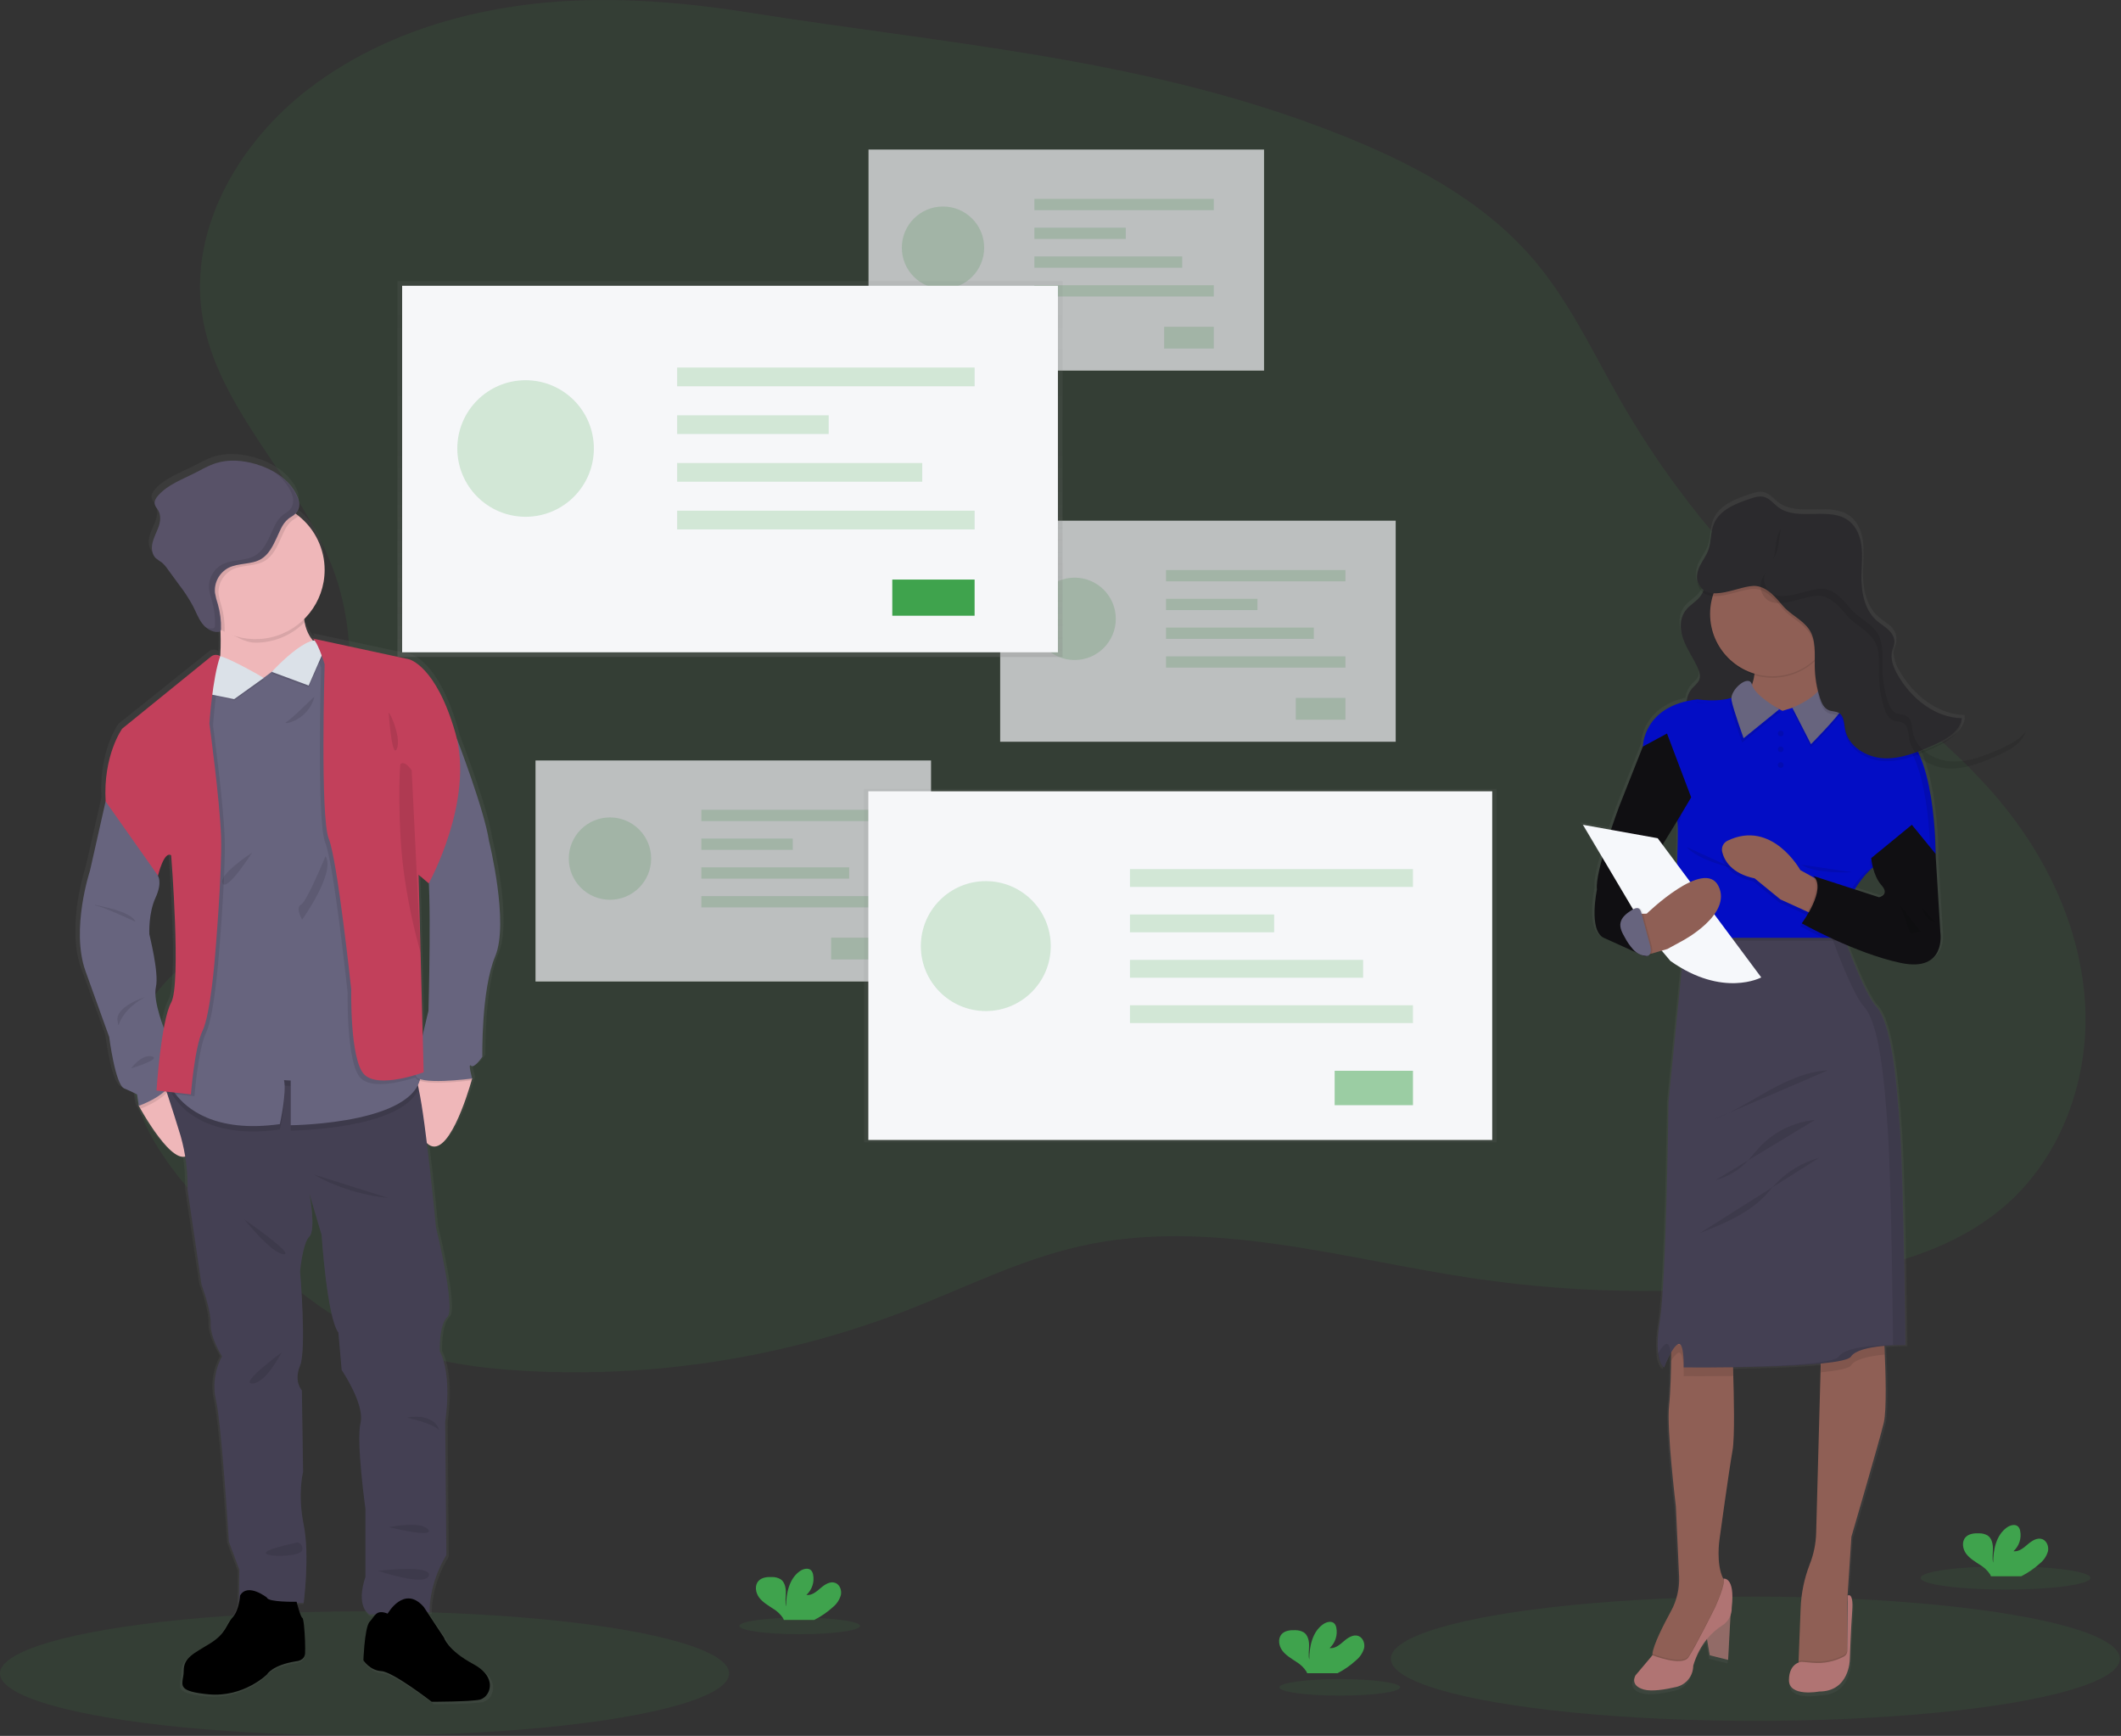 <?xml version="1.0" encoding="UTF-8"?>
<svg viewBox="0 0 1024 838" version="1.1" xmlns="http://www.w3.org/2000/svg" xmlns:xlink="http://www.w3.org/1999/xlink">
    <rect x="0" y="0" width="1024" height="838" fill="#333333" stroke="none"/>
    <!-- Generator: Sketch 46.2 (44496) - http://www.bohemiancoding.com/sketch -->
    <title>Group 2</title>
    <desc>Created with Sketch.</desc>
    <defs>
        <linearGradient x1="49.998%" y1="100%" x2="49.998%" y2="0%" id="linearGradient-1">
            <stop stop-color="#808080" stop-opacity="0.25" offset="0%"></stop>
            <stop stop-color="#808080" stop-opacity="0.12" offset="54%"></stop>
            <stop stop-color="#808080" stop-opacity="0.1" offset="100%"></stop>
        </linearGradient>
        <linearGradient x1="56983%" y1="55149%" x2="56983%" y2="38082%" id="linearGradient-2">
            <stop stop-color="#808080" stop-opacity="0.25" offset="0%"></stop>
            <stop stop-color="#808080" stop-opacity="0.12" offset="54%"></stop>
            <stop stop-color="#808080" stop-opacity="0.1" offset="100%"></stop>
        </linearGradient>
        <linearGradient x1="17150%" y1="31920%" x2="17150%" y2="31902%" id="linearGradient-3">
            <stop stop-color="#808080" stop-opacity="0.25" offset="0%"></stop>
            <stop stop-color="#808080" stop-opacity="0.12" offset="54%"></stop>
            <stop stop-color="#808080" stop-opacity="0.1" offset="100%"></stop>
        </linearGradient>
        <linearGradient x1="22801%" y1="85375%" x2="22801%" y2="25026%" id="linearGradient-4">
            <stop stop-color="#808080" stop-opacity="0.25" offset="0%"></stop>
            <stop stop-color="#808080" stop-opacity="0.12" offset="54%"></stop>
            <stop stop-color="#808080" stop-opacity="0.1" offset="100%"></stop>
        </linearGradient>
        <linearGradient x1="94405%" y1="84994%" x2="94405%" y2="26842%" id="linearGradient-5">
            <stop stop-color="#808080" stop-opacity="0.25" offset="0%"></stop>
            <stop stop-color="#808080" stop-opacity="0.12" offset="54%"></stop>
            <stop stop-color="#808080" stop-opacity="0.1" offset="100%"></stop>
        </linearGradient>
    </defs>
    <g id="Page-1" stroke="none" stroke-width="1" fill="none" fill-rule="evenodd">
        <g id="costs" fill-rule="nonzero">
            <g id="Group-2">
                <ellipse id="Oval" fill="#3FA34D" opacity="0.1" cx="176" cy="807.85" rx="176" ry="29.99"></ellipse>
                <ellipse id="Oval" fill="#3FA34D" opacity="0.1" cx="847.47" cy="800.75" rx="176" ry="29.99"></ellipse>
                <path d="M274.41,0.46 C228.41,2.92 181.93,16.36 146.04,45.25 C114.55,70.61 91.84,110.48 97.38,150.54 C103.92,197.83 146.11,232.23 161.76,277.34 C171.83,306.34 170.26,338.34 163.67,368.34 C159.43,387.67 152.91,407.02 140.38,422.34 C117.81,449.9 77.08,463.2 65.99,497.05 C53.93,533.86 84.32,569.96 112.87,596.14 C135.66,617.03 159.53,637.82 188.25,649.27 C209.25,657.65 232.04,660.66 254.63,661.86 C317.01,665.133 379.376,655.168 437.63,632.62 C465.54,621.79 492.54,608.06 521.75,601.53 C584,587.61 648.05,607.68 711.14,617.08 C765.222,625.114 820.182,625.276 874.31,617.56 C908.37,612.7 943.56,603.93 969.21,581.01 C995.21,557.74 1008.21,521.72 1006.77,486.82 C1005.33,451.92 990.61,418.32 968.93,390.92 C940.93,355.53 902.31,330.35 868.71,300.19 C834.497,269.463 805.393,233.486 782.49,193.61 C769.29,170.61 758.06,146.2 740.96,125.95 C714.29,94.39 675.61,75.62 636.96,61.12 C547.8,27.72 455.32,20.92 362.36,6.16 C333.31,1.53 303.84,-1.08 274.41,0.46 Z" id="Shape" fill="#3FA34D" opacity="0.1"></path>
                <g id="Group" opacity="0.7" transform="translate(258, 72)">
                    <rect id="Rectangle-path" fill="#F6F7F9" x="0.54" y="295.11" width="190.96" height="106.71"></rect>
                    <g opacity="0.2" transform="translate(16, 322)" id="Oval" fill="#3FA34D">
                        <circle cx="20.49" cy="20.48" r="19.88"></circle>
                    </g>
                    <g opacity="0.2" transform="translate(80, 318)" id="Rectangle-path" fill="#3FA34D">
                        <rect x="0.61" y="0.92" width="86.62" height="5.45"></rect>
                    </g>
                    <g opacity="0.2" transform="translate(80, 332)" id="Rectangle-path" fill="#3FA34D">
                        <rect x="0.61" y="0.81" width="44.13" height="5.45"></rect>
                    </g>
                    <g opacity="0.2" transform="translate(80, 346)" id="Rectangle-path" fill="#3FA34D">
                        <rect x="0.61" y="0.7" width="71.37" height="5.45"></rect>
                    </g>
                    <g opacity="0.2" transform="translate(80, 360)" id="Rectangle-path" fill="#3FA34D">
                        <rect x="0.61" y="0.59" width="86.62" height="5.45"></rect>
                    </g>
                    <g opacity="0.2" transform="translate(143, 380)" id="Rectangle-path" fill="#3FA34D">
                        <rect x="0.27" y="0.64" width="23.97" height="10.53"></rect>
                    </g>
                    <rect id="Rectangle-path" fill="#F6F7F9" x="161.31" y="0.2" width="190.96" height="106.71"></rect>
                    <g opacity="0.2" transform="translate(177, 27)" id="Oval" fill="#3FA34D">
                        <circle cx="20.27" cy="20.57" r="19.88"></circle>
                    </g>
                    <g opacity="0.2" transform="translate(241, 24)" id="Rectangle-path" fill="#3FA34D">
                        <rect x="0.39" y="0.01" width="86.62" height="5.45"></rect>
                    </g>
                    <g opacity="0.2" transform="translate(241, 37)" id="Rectangle-path" fill="#3FA34D">
                        <rect x="0.39" y="0.9" width="44.13" height="5.45"></rect>
                    </g>
                    <g opacity="0.2" transform="translate(241, 51)" id="Rectangle-path" fill="#3FA34D">
                        <rect x="0.39" y="0.79" width="71.37" height="5.45"></rect>
                    </g>
                    <g opacity="0.2" transform="translate(241, 65)" id="Rectangle-path" fill="#3FA34D">
                        <rect x="0.39" y="0.69" width="86.62" height="5.45"></rect>
                    </g>
                    <g opacity="0.2" transform="translate(304, 85)" id="Rectangle-path" fill="#3FA34D">
                        <rect x="0.04" y="0.73" width="23.97" height="10.53"></rect>
                    </g>
                    <rect id="Rectangle-path" fill="#F6F7F9" x="224.87" y="179.36" width="190.96" height="106.71"></rect>
                    <g opacity="0.2" transform="translate(240, 206)" id="Oval" fill="#3FA34D">
                        <circle cx="20.82" cy="20.74" r="19.88"></circle>
                    </g>
                    <g opacity="0.2" transform="translate(304, 203)" id="Rectangle-path" fill="#3FA34D">
                        <rect x="0.95" y="0.18" width="86.62" height="5.45"></rect>
                    </g>
                    <g opacity="0.2" transform="translate(304, 217)" id="Rectangle-path" fill="#3FA34D">
                        <rect x="0.95" y="0.07" width="44.13" height="5.45"></rect>
                    </g>
                    <g opacity="0.2" transform="translate(304, 230)" id="Rectangle-path" fill="#3FA34D">
                        <rect x="0.95" y="0.96" width="71.37" height="5.45"></rect>
                    </g>
                    <g opacity="0.2" transform="translate(304, 244)" id="Rectangle-path" fill="#3FA34D">
                        <rect x="0.95" y="0.85" width="86.62" height="5.45"></rect>
                    </g>
                    <g opacity="0.2" transform="translate(367, 264)" id="Rectangle-path" fill="#3FA34D">
                        <rect x="0.6" y="0.9" width="23.97" height="10.53"></rect>
                    </g>
                </g>
                <rect id="Rectangle-path" fill="url(#linearGradient-1)" x="191.88" y="135.71" width="321.11" height="181.44"></rect>
                <rect id="Rectangle-path" fill="#F6F7F9" x="194.15" y="137.96" width="316.6" height="176.93"></rect>
                <g id="Group" opacity="0.2" transform="translate(220, 183)" fill="#3FA34D">
                    <circle id="Oval" cx="33.75" cy="33.51" r="32.96"></circle>
                </g>
                <g id="Group" opacity="0.2" transform="translate(326, 177)" fill="#3FA34D">
                    <rect id="Rectangle-path" x="0.92" y="0.44" width="143.62" height="9.03"></rect>
                </g>
                <g id="Group" opacity="0.2" transform="translate(326, 200)" fill="#3FA34D">
                    <rect id="Rectangle-path" x="0.92" y="0.48" width="73.16" height="9.03"></rect>
                </g>
                <g id="Group" opacity="0.2" transform="translate(326, 223)" fill="#3FA34D">
                    <rect id="Rectangle-path" x="0.92" y="0.51" width="118.33" height="9.03"></rect>
                </g>
                <g id="Group" opacity="0.2" transform="translate(326, 246)" fill="#3FA34D">
                    <rect id="Rectangle-path" x="0.92" y="0.54" width="143.62" height="9.03"></rect>
                </g>
                <rect id="Rectangle-path" fill="#3FA34D" x="430.79" y="279.78" width="39.74" height="17.46"></rect>
                <rect id="Rectangle-path" fill="url(#linearGradient-2)" x="417.12" y="380.82" width="305.42" height="170.67"></rect>
                <rect id="Rectangle-path" fill="#F6F7F9" x="419.23" y="381.99" width="301.2" height="168.32"></rect>
                <g id="Group" opacity="0.2" transform="translate(444, 425)" fill="#3FA34D">
                    <circle id="Oval" cx="31.94" cy="31.72" r="31.36"></circle>
                </g>
                <g id="Group" opacity="0.2" transform="translate(545, 419)" fill="#3FA34D">
                    <rect id="Rectangle-path" x="0.54" y="0.55" width="136.63" height="8.59"></rect>
                </g>
                <g id="Group" opacity="0.2" transform="translate(545, 441)" fill="#3FA34D">
                    <rect id="Rectangle-path" x="0.54" y="0.47" width="69.6" height="8.59"></rect>
                </g>
                <g id="Group" opacity="0.2" transform="translate(545, 463)" fill="#3FA34D">
                    <rect id="Rectangle-path" x="0.54" y="0.38" width="112.57" height="8.59"></rect>
                </g>
                <g id="Group" opacity="0.2" transform="translate(545, 485)" fill="#3FA34D">
                    <rect id="Rectangle-path" x="0.54" y="0.29" width="136.63" height="8.59"></rect>
                </g>
                <g id="Group" opacity="0.5" transform="translate(644, 516)" fill="#3FA34D">
                    <rect id="Rectangle-path" x="0.36" y="0.91" width="37.81" height="16.61"></rect>
                </g>
                <g id="Group" opacity="0.1" transform="translate(82, 287)" fill="url(#linearGradient-3)">
                    <path d="M0.86,0.92 L1.6,1.08 C1.384,0.932 1.118,0.874 0.86,0.92 Z" id="Shape"></path>
                </g>
                <path d="M237.58,404.09 C235.37,389.25 221.89,354.63 221.89,354.63 L221.89,354.63 C221.65,353.63 221.39,352.57 221.09,351.55 C211.52,318.66 198.28,315.75 198.28,315.75 L150.85,305.64 C151.241,305.885 151.581,306.204 151.85,306.58 L151.1,306.7 C148.923,304.132 147.485,301.022 146.94,297.7 C146.85,297.21 146.77,296.7 146.71,296.18 C153.607,289.464 157.264,280.095 156.743,270.482 C156.222,260.87 151.572,251.951 143.99,246.02 C143.5,245.63 142.99,245.26 142.47,244.89 C144.71,242.52 144.78,239.21 143.11,235.89 C139.37,228.12 131.25,223.21 122.89,220.82 C116.51,218.99 109.59,218.4 103.27,220.4 C99.66,221.54 96.38,223.47 93,225.16 C86.7,228.31 79.76,230.8 75,235.97 C73.89,237.18 72.88,238.72 73.2,240.31 C73.45,241.5 74.38,242.41 74.99,243.47 C76.34,245.83 75.99,248.8 75.08,251.37 C74.17,253.94 72.79,256.37 72.14,258.97 C71.49,261.57 71.75,264.71 73.73,266.59 C74.692,267.343 75.693,268.044 76.73,268.69 C77.816,269.61 78.769,270.677 79.56,271.86 L85.18,279.45 C87.803,282.815 90.145,286.39 92.18,290.14 C93.57,292.89 94.66,295.84 96.53,298.3 C97.08,299.032 97.707,299.702 98.4,300.3 C98.22,300.23 98.03,300.17 97.85,300.09 C99.524,301.722 101.795,302.593 104.13,302.5 L104.41,302.5 C104.839,302.493 105.249,302.325 105.56,302.03 L105.56,303.03 C105.66,306.68 105.65,310.56 105.39,314.2 L104.95,313.98 C103.62,313.312 102.022,313.48 100.86,314.41 L57.17,349.41 C57.17,349.41 47.68,362.41 49,384.81 L41.35,418.43 C41.35,418.43 31.78,446.96 39.14,467.33 C46.5,487.7 50.77,499.33 50.77,499.33 C50.77,499.33 53.71,522.47 58.13,524.33 C62.55,526.19 64.46,527.25 64.46,527.25 L65.34,532.78 L65.34,532.78 C65.34,532.78 65.63,533.31 66.15,534.23 C69.37,539.82 81.28,559.56 88.21,557.46 C89.076,562.818 89.454,568.244 89.34,573.67 L96.18,619.67 C96.18,619.67 100.96,632.18 100.67,638.73 C100.38,645.28 106.26,654.6 106.26,654.6 C102.69,661.128 101.644,668.741 103.32,675.99 C106.12,688.22 109.65,744.68 109.65,744.68 L114.8,758.36 L114.65,774.36 C114.224,776.959 113.135,779.404 111.49,781.46 C108.17,785.06 108.39,789.22 100.49,794.13 C92.59,799.04 87.49,800.89 87.49,807.44 C87.481,808.345 87.401,809.248 87.25,810.14 C86.51,814.93 85.08,817.51 99.75,818.91 C116.97,820.54 128.45,809.3 128.45,809.3 C128.45,809.3 130.98,804.71 142.91,802.86 C142.91,802.86 146.98,802.64 147.21,799.03 C147.29,797.79 147.27,795.41 147.16,792.79 C146.97,787.79 146.49,781.97 145.86,781.68 C145.07,781.33 143.67,776.3 143.19,774.48 L146.51,774.48 C146.51,774.48 149.6,751.34 146.51,736.34 C143.42,721.34 146.22,710.73 146.22,710.73 L145.63,671.15 C145.63,671.15 141.46,666.92 144.73,659.22 C148,651.52 144.73,613.38 144.73,613.38 C144.73,613.38 145.92,599.7 149.3,596.5 C152.68,593.3 149.47,576.45 149.3,575.57 L155.3,595.77 C155.3,595.77 157.95,635.94 163.55,643.22 L165.17,661.4 C165.17,661.4 176.65,678.14 174.44,687.17 C172.23,696.2 176.8,728.79 176.8,728.79 L176.8,762.12 C176.8,762.12 171.64,775.51 178.86,780.31 L181.97,780.19 C180.91,781.19 180.15,782.58 178.97,783.81 C177.59,785.23 176.81,790.63 176.37,795.27 C176,799.2 175.88,802.58 175.88,802.58 C175.88,802.58 178.97,807.49 184.71,807.82 C190.45,808.15 209.44,822.67 209.44,822.67 C209.44,822.67 228.22,822.67 233.07,821.67 L233.36,821.6 C234.918,821.103 236.227,820.03 237.02,818.6 C237.998,816.944 238.316,814.98 237.91,813.1 C237.3,810.23 235.03,807.1 229.98,804.41 C217.39,797.76 215.52,791.54 215.52,791.54 L207.27,779.18 L208.45,779.18 C208.45,779.18 207.72,766.08 216.69,751.38 L216.11,686.62 C216.11,686.62 219.78,664.35 213.46,652.27 C213.46,652.27 212.94,639.46 217.17,635.53 C221.4,631.6 211.54,591.87 211.54,591.87 C211.54,591.87 209.54,570.55 207.1,551.09 L207.1,551.09 C217.03,560.51 227.34,526.58 229.1,520.55 L229.36,520.55 C229.36,520.55 229.31,520.39 229.24,520.11 C229.17,519.83 229.36,519.68 229.36,519.68 L229.36,519.68 C229.36,519.63 227.16,511.83 228.77,513.42 C230.38,515.01 234.37,509.06 234.37,509.06 C234.37,509.06 233.78,476.6 240.7,460.24 C247.62,443.88 237.58,404.09 237.58,404.09 Z M207.99,424.74 L208.04,424.65 C209.04,444.47 207.84,486.76 207.84,486.76 C207.84,486.76 206.48,492.18 205.02,498.56 L203.97,458.38 L203.97,458.38 L202.97,420.54 L207.99,424.74 Z M81.26,411.08 C81.26,411.08 86.26,473.66 81.26,482.68 C79.83,485.25 78.64,489.82 77.65,495.05 C76,490.71 72.5,480.52 73.75,475.12 C75.37,468.12 70.51,449.79 70.51,449.36 C70.51,448.93 70.07,439.17 73.6,431.67 C77.13,424.17 74.78,420.97 74.78,420.97 C74.78,420.97 77.73,408.75 81.26,411.08 Z" id="Shape" fill="url(#linearGradient-4)"></path>
                <path d="M93.44,552.02 C89.09,571.18 71.75,542.2 67.8,535.25 L67,533.81 L68.88,525 L78.82,520.95 C80.39,521.771 81.877,522.742 83.26,523.85 C88.73,528.09 96.8,537.18 93.44,552.02 Z" id="Shape" fill="#EFB7B9"></path>
                <path d="M227.94,520.66 L227.83,521.09 C227.83,521.22 227.74,521.37 227.69,521.56 C225.99,527.56 215.88,561.22 206.12,551.87 C195.44,541.61 200.63,518.05 200.63,518.05 L200.73,518.05 L223.2,515.75 L227.65,520.33 L227.65,520.33 L227.94,520.66 Z" id="Shape" fill="#EFB7B9"></path>
                <path d="M214.94,686.37 L215.51,750.65 C206.71,765.25 207.42,778.25 207.42,778.25 L178.42,779.4 C171.34,774.64 176.42,761.35 176.42,761.35 L176.42,728.26 C176.42,728.26 171.89,695.92 174.05,686.92 C176.21,677.92 164.95,661.35 164.95,661.35 L163.37,643.3 C157.87,636.08 155.27,596.2 155.27,596.2 L149.36,576.2 C149.51,577.07 152.58,593.88 149.36,596.97 C146.14,600.06 144.88,613.73 144.88,613.73 C144.88,613.73 148.06,651.58 144.88,659.23 C141.7,666.88 145.74,671.23 145.74,671.23 L146.33,710.52 C146.33,710.52 143.58,721.07 146.61,735.95 C149.64,750.83 146.61,773.8 146.61,773.8 L115.41,773.8 L115.55,757.8 L110.5,744.22 C110.5,744.22 107.03,688.17 104.29,676.04 C102.643,668.845 103.667,661.297 107.17,654.8 C107.17,654.8 101.4,645.55 101.69,639.05 C101.98,632.55 97.28,620.13 97.28,620.13 L90.56,574.48 C90.749,565.697 89.63,556.934 87.24,548.48 C83.33,535.48 77.56,518.43 77.56,518.43 L84.08,519.01 L117,521.94 C117,521.94 197,516.56 200.61,521.03 C201.37,522.489 201.884,524.064 202.13,525.69 C205.72,541.84 210.47,592.4 210.47,592.4 C210.47,592.4 220.15,631.84 215.99,635.74 C211.83,639.64 212.35,652.35 212.35,652.35 C218.55,664.27 214.94,686.37 214.94,686.37 Z" id="Shape" fill="#444053"></path>
                <path d="M147.29,798.14 C147.06,801.72 143.06,801.94 143.06,801.94 C131.36,803.78 128.88,808.34 128.88,808.34 C128.88,808.34 117.61,819.49 100.73,817.92 C86.34,816.54 87.73,813.92 88.47,809.22 C88.617,808.334 88.694,807.438 88.7,806.54 C88.7,800.04 93.7,798.19 101.49,793.32 C109.28,788.45 109.07,784.32 112.32,780.75 C115.57,777.18 115.9,770.25 115.9,770.25 C119.58,763.85 128.9,771.25 128.9,771.25 C129.33,773.52 143.2,773.25 143.2,773.25 C143.2,773.25 145.04,780.62 145.98,781.05 C146.6,781.34 147.07,787.12 147.26,792.05 C147.35,794.55 147.36,796.92 147.29,798.14 Z" id="Shape" fill="#000000"></path>
                <path d="M147.29,798.14 C147.06,801.72 143.06,801.94 143.06,801.94 C131.36,803.78 128.88,808.34 128.88,808.34 C128.88,808.34 117.61,819.49 100.73,817.92 C86.34,816.54 87.73,813.92 88.47,809.22 C94.9,810.82 107.2,813.04 114.38,809.14 C124.38,803.72 131.51,799.93 131.51,799.93 L147.24,791.92 C147.35,794.55 147.36,796.92 147.29,798.14 Z" id="Shape" fill="#000000" opacity="0.1"></path>
                <path d="M235.47,817.43 C234.702,818.857 233.412,819.932 231.87,820.43 C231.779,820.463 231.685,820.486 231.59,820.5 C226.82,821.5 208.4,821.5 208.4,821.5 C208.4,821.5 189.73,807.04 184.13,806.71 C178.53,806.38 175.46,801.51 175.46,801.51 C175.46,801.51 175.57,798.15 175.93,794.25 C176.37,789.64 177.14,784.25 178.49,782.87 C180.99,780.27 181.49,776.7 187.16,778.97 C187.16,778.97 195.16,764.86 204.6,775.76 L214.36,790.57 C214.36,790.57 216.2,796.74 228.56,803.35 C233.51,806 235.74,809.12 236.33,811.97 C236.736,813.834 236.429,815.781 235.47,817.43 Z" id="Shape" fill="#000000"></path>
                <path d="M235.47,817.43 C234.37,818.36 233.14,819.36 231.87,820.43 C231.779,820.463 231.685,820.486 231.59,820.5 C226.82,821.5 208.4,821.5 208.4,821.5 C208.4,821.5 189.73,807.04 184.13,806.71 C178.53,806.38 175.46,801.51 175.46,801.51 C175.46,801.51 175.57,798.15 175.93,794.25 C181.66,795.97 190.36,799 192.69,802.25 C196.26,807.25 207.11,814.16 207.11,814.16 C207.11,814.16 227.34,812.22 236.33,811.95 C236.741,813.82 236.434,815.776 235.47,817.43 Z" id="Shape" fill="#000000" opacity="0.1"></path>
                <path d="M156.73,313.28 L130.07,341.45 C130.07,341.45 97.78,339.07 103.42,329.53 C106.29,324.68 106.74,314.53 106.49,305.67 C106.25,297.14 105.37,289.88 105.37,289.88 C105.37,289.88 150.66,267.34 147.19,288.36 C146.454,292.322 146.41,296.383 147.06,300.36 C149.03,310.98 156.73,313.28 156.73,313.28 Z" id="Shape" fill="#EFB7B9"></path>
                <path d="M147.18,288.36 C146.444,292.322 146.4,296.383 147.05,300.36 C140.794,306.698 132.256,310.261 123.35,310.25 C117.19,310.25 110.6,305.25 105.65,302.3 C105.41,293.77 105.36,289.88 105.36,289.88 C105.36,289.88 150.65,267.34 147.18,288.36 Z" id="Shape" fill="#000000" opacity="0.1"></path>
                <path d="M156.73,275.14 C156.735,290.716 145.968,304.224 130.783,307.693 C115.599,311.162 100.034,303.668 93.276,289.635 C86.518,275.602 90.363,258.76 102.542,249.051 C114.72,239.341 131.995,239.345 144.17,249.06 C152.104,255.391 156.727,264.989 156.73,275.14 Z" id="Shape" fill="#EFB7B9"></path>
                <path d="M202.12,525.61 C193.81,545.39 140.35,545.8 140.35,545.8 L140.35,524.24 L137.11,524.03 C138.51,530.2 135.11,545.26 135.11,545.26 C92.86,551.26 82.57,527.17 82.57,527.17 L84.03,518.93 L116.95,521.86 C116.95,521.86 196.95,516.48 200.56,520.95 C201.334,522.407 201.861,523.981 202.12,525.61 L202.12,525.61 Z" id="Shape" fill="#000000" opacity="0.1"></path>
                <path d="M140.35,543.2 L140.35,521.63 L137.11,521.43 C138.51,527.6 135.11,542.66 135.11,542.66 C103.32,547.14 89.61,534.66 84.78,528.16 C83.916,527.043 83.175,525.836 82.57,524.56 L95.46,451.97 L98.46,345.14 L103.11,326.4 L104.19,317.4 L107.58,318.76 L127.26,327.26 L149.73,310.39 L151.17,309.3 L153.02,310.79 L157.61,314.47 L172.35,409.61 C172.35,409.61 197.91,482.87 202.65,512.44 C202.84,513.62 203,514.72 203.12,515.75 C206.23,542.7 140.35,543.2 140.35,543.2 Z" id="Shape" fill="#67647E"></path>
                <circle id="Oval" fill="#67647E" cx="129.73" cy="329.32" r="1.9"></circle>
                <circle id="Oval" fill="#67647E" cx="130.61" cy="346.65" r="1.9"></circle>
                <circle id="Oval" fill="#67647E" cx="132.5" cy="374.72" r="1.9"></circle>
                <circle id="Oval" fill="#67647E" cx="135.65" cy="404.94" r="1.9"></circle>
                <circle id="Oval" fill="#67647E" cx="137.54" cy="433.33" r="1.9"></circle>
                <circle id="Oval" fill="#67647E" cx="139.44" cy="463.56" r="1.9"></circle>
                <circle id="Oval" fill="#67647E" cx="138.68" cy="493.47" r="1.9"></circle>
                <path d="M105.53,462.53 C105.53,462.53 103.41,490.33 99.53,498.41 C95.65,506.49 93.89,529.18 93.89,529.18 L84.89,528.18 C84.026,527.063 83.285,525.856 82.68,524.58 L95.57,451.99 L98.57,345.16 L103.22,326.42 L104.3,317.42 C104.335,317.393 104.376,317.376 104.42,317.37 C105.443,316.887 106.632,316.905 107.64,317.42 L108.08,317.64 C107.95,318.01 107.82,318.39 107.7,318.78 C104.18,329.83 102.86,350.21 102.86,350.21 C102.86,350.21 107.92,387.48 108.49,404.82 C109.06,422.16 105.53,462.53 105.53,462.53 Z" id="Shape" fill="#000000" opacity="0.1"></path>
                <path d="M83.26,523.85 C83.161,524.08 83.047,524.304 82.92,524.52 C79.41,530.45 70.51,534.22 67.8,535.25 L67,533.81 L68.88,525 L78.82,520.95 C80.39,521.771 81.877,522.742 83.26,523.85 L83.26,523.85 Z" id="Shape" fill="#000000" opacity="0.1"></path>
                <path d="M59.2,381.98 L50.97,386.92 L43.45,420.29 C43.45,420.29 34.06,448.61 41.29,468.83 C48.52,489.05 52.73,500.58 52.73,500.58 C52.73,500.58 55.62,523.58 59.95,525.43 C64.28,527.28 66.17,528.32 66.17,528.32 L67.03,533.81 C67.03,533.81 78.79,529.81 82.95,522.81 C87.11,515.81 79.89,498.3 79.89,498.3 C79.89,498.3 73.68,483.42 75.27,476.49 C76.86,469.56 72.09,451.35 72.09,450.92 C72.09,450.49 71.66,440.8 75.09,433.36 C78.52,425.92 76.25,422.75 76.25,422.75 L74.08,401.51 L59.2,381.98 Z" id="Shape" fill="#67647E"></path>
                <path d="M202.8,519.36 C202.8,519.36 180.99,527.6 174.05,520.36 C167.11,513.12 167.84,479.36 167.84,479.36 C167.84,479.36 161.2,416.95 157,406.7 C152.8,396.45 155,322.47 155,322.47 C155,322.47 152.16,312.92 149.73,310.39 C149.577,310.224 149.402,310.079 149.21,309.96 L150.06,310.14 L153.06,310.79 L157.65,314.47 L172.39,409.61 C172.39,409.61 197.95,482.87 202.69,512.44 L202.8,519.36 Z" id="Shape" fill="#000000" opacity="0.1"></path>
                <path d="M227.94,521.53 L227.69,521.53 C224.95,521.88 200.69,524.81 200.6,519.77 C200.6,519.185 200.634,518.601 200.7,518.02 L223.17,515.72 L227.62,520.3 L227.62,520.3 C227.7,520.6 227.77,520.86 227.83,521.06 L227.94,521.53 Z" id="Shape" fill="#000000" opacity="0.1"></path>
                <path d="M204.73,348.55 L220.68,356.86 C220.68,356.86 233.91,391.22 236.08,405.96 C236.08,405.96 245.9,445.43 239.08,461.66 C232.26,477.89 232.87,510.12 232.87,510.12 C232.87,510.12 228.97,516.04 227.38,514.45 C225.79,512.86 227.96,520.66 227.96,520.66 C227.96,520.66 200.73,524.28 200.6,518.92 C200.47,513.56 206.85,488 206.85,488 C206.85,488 208.58,427.18 206.12,417.65 C203.66,408.12 204.73,348.55 204.73,348.55 Z" id="Shape" fill="#67647E"></path>
                <path d="M157.15,413.33 C157.15,413.33 148.15,435.28 145.3,436.73 C142.45,438.18 145.88,443.95 145.88,443.95 C145.88,443.95 162.21,421.13 157.15,413.33 Z" id="Shape" fill="#000000" opacity="0.1"></path>
                <path d="M151.81,336.32 C151.91,335.9 141.11,346.91 138.23,348.55 C135.35,350.19 148.73,348.46 151.81,336.32 Z" id="Shape" fill="#000000" opacity="0.1"></path>
                <path d="M121.73,411.59 C121.73,411.59 105.26,422.25 107.42,426.45 C109.58,430.65 121.73,411.59 121.73,411.59 Z" id="Shape" fill="#000000" opacity="0.1"></path>
                <path d="M151.66,567.04 C151.66,567.04 165.66,576.04 187.49,578.31 L151.66,567.04 Z" id="Shape" fill="#000000" opacity="0.1"></path>
                <path d="M118,588.71 C118,588.71 131,605.03 136.93,605.47 C142.86,605.91 118,588.71 118,588.71 Z" id="Shape" fill="#000000" opacity="0.1"></path>
                <path d="M136.2,652.71 C135.62,653 128.83,667.44 121.9,667.88 C114.97,668.32 136.2,652.71 136.2,652.71 Z" id="Shape" fill="#000000" opacity="0.1"></path>
                <path d="M196.45,684.34 C196.45,684.34 209.33,681.46 212.19,690.7 C212.19,690.7 211.33,687.81 196.45,684.34 Z" id="Shape" fill="#000000" opacity="0.1"></path>
                <path d="M187.78,737.22 C187.78,737.22 203.38,734.04 206.7,738.38 C210.02,742.72 187.78,737.22 187.78,737.22 Z" id="Shape" fill="#000000" opacity="0.1"></path>
                <path d="M143.62,744.59 C143.62,744.73 127.73,747.77 128.36,749.79 C128.99,751.81 145.3,751.52 145.88,748.34 C146.106,747.542 145.991,746.686 145.563,745.975 C145.134,745.265 144.431,744.763 143.62,744.59 L143.62,744.59 Z" id="Shape" fill="#000000" opacity="0.1"></path>
                <path d="M182.58,758.31 C182.58,758.31 208.68,755.13 207.04,760.62 C205.4,766.11 182.58,758.31 182.58,758.31 Z" id="Shape" fill="#000000" opacity="0.1"></path>
                <path d="M45.91,436.73 C46.06,437.16 63.1,439.47 65.41,444.96 C65.41,444.96 48.66,437.16 46.06,437.16" id="Shape" fill="#000000" opacity="0.1"></path>
                <path d="M69.89,481.37 C69.89,481.37 55.73,485.85 56.73,492.64 C57.73,499.43 55.3,489.47 69.89,481.37 Z" id="Shape" fill="#000000" opacity="0.1"></path>
                <path d="M63.29,515.75 C63.29,515.75 68.45,508.67 73.36,509.97 C78.27,511.27 63.29,515.75 63.29,515.75 Z" id="Shape" fill="#000000" opacity="0.1"></path>
                <path d="M144.16,249.06 C143.661,249.541 143.103,249.958 142.5,250.3 C138.39,252.68 137.29,256.3 135.32,260.57 C133.52,264.44 131.53,268.57 127.88,270.73 C123.18,273.56 116.98,272.52 112.09,275 C107.657,277.323 105.072,282.098 105.55,287.08 C105.868,288.958 106.336,290.807 106.95,292.61 C108.053,296.511 108.556,300.558 108.44,304.61 C108.455,304.733 108.455,304.857 108.44,304.98 C97.011,299.277 89.838,287.553 89.964,274.781 C90.091,262.008 97.495,250.428 109.035,244.953 C120.575,239.478 134.228,241.069 144.2,249.05 L144.16,249.06 Z" id="Shape" fill="#000000" opacity="0.1"></path>
                <path d="M143.29,239.02 C139.62,231.31 131.65,226.44 123.45,224.02 C117.19,222.21 110.4,221.62 104.19,223.61 C100.65,224.74 97.42,226.61 94.11,228.33 C87.92,231.46 81.11,233.93 76.46,239.07 C75.38,240.26 74.38,241.8 74.7,243.38 C74.94,244.56 75.86,245.46 76.45,246.51 C77.78,248.85 77.45,251.8 76.54,254.35 C75.63,256.9 74.3,259.28 73.66,261.9 C73.02,264.52 73.27,267.59 75.21,269.46 C76.147,270.203 77.122,270.897 78.13,271.54 C79.19,272.462 80.121,273.521 80.9,274.69 L86.41,282.22 C89.001,285.562 91.309,289.114 93.31,292.84 C94.69,295.57 95.75,298.49 97.58,300.93 C99.41,303.37 102.28,305.33 105.32,305.06 C105.797,305.076 106.252,304.86 106.54,304.48 C106.66,304.242 106.715,303.976 106.7,303.71 C106.824,299.657 106.322,295.609 105.21,291.71 C104.596,289.907 104.128,288.058 103.81,286.18 C103.335,281.199 105.919,276.425 110.35,274.1 C115.25,271.63 121.45,272.67 126.15,269.84 C129.8,267.63 131.79,263.54 133.59,259.67 C135.59,255.44 136.66,251.78 140.77,249.4 C144.88,247.02 145.32,243.07 143.29,239.02 Z" id="Shape" fill="#585268"></path>
                <path d="M128.34,784.5 C128.34,784.5 133.42,791 132.12,794.68 C130.82,798.36 128.34,784.5 128.34,784.5 Z" id="Shape" fill="#000000" opacity="0.1"></path>
                <path d="M197.41,800.75 C197.41,800.75 198.54,792.03 203.09,791.95 C207.64,791.87 207.86,791.48 211.33,792.81 C214.8,794.14 218.05,796.22 217.02,796.54 C215.99,796.86 211.02,791.54 206.02,794.25 C202.843,795.977 199.942,798.168 197.41,800.75 Z" id="Shape" fill="#000000" opacity="0.1"></path>
                <path d="M113.11,338.15 L127.35,328.15 C127.35,328.15 106.44,315.79 103.95,317.53 C101.46,319.27 99.75,334.87 99.75,334.87 L113.11,338.15 Z" id="Shape" fill="#000000" opacity="0.1"></path>
                <path d="M113.05,337.5 L127.35,327.26 C127.35,327.26 106.44,314.91 103.95,316.64 C101.46,318.37 99.75,334.85 99.75,334.85 L113.05,337.5 Z" id="Shape" fill="#E1E7EF"></path>
                <path d="M113.05,337.5 L127.35,327.26 C127.35,327.26 106.44,314.91 103.95,316.64 C101.46,318.37 99.75,334.85 99.75,334.85 L113.05,337.5 Z" id="Shape" fill="#000000" opacity="0.03"></path>
                <path d="M106.31,316.76 L105.88,316.54 C104.581,315.877 103.013,316.042 101.88,316.96 L59,351.75 C59,351.75 49.68,364.64 51,386.89 L76.28,422.72 C76.28,422.72 79.17,410.58 82.64,412.89 C82.64,412.89 87.55,475.01 82.64,483.97 C77.73,492.93 75.56,526.44 75.56,526.44 L92.17,528.32 C92.17,528.32 93.9,505.64 97.8,497.55 C101.7,489.46 103.8,461.66 103.8,461.66 C103.8,461.66 107.31,421.27 106.73,403.92 C106.15,386.57 101.1,349.32 101.1,349.32 C101.1,349.32 102.51,327.48 106.31,316.76 Z" id="Shape" fill="#C2405B"></path>
                <path d="M149.02,331.81 L131.21,325.21 C131.21,325.21 153.9,300.37 156.72,314.15 L149.02,331.81 Z" id="Shape" fill="#000000" opacity="0.1"></path>
                <path d="M149.02,330.92 L131.21,324.33 C131.21,324.33 153.9,299.48 156.72,313.26 L149.02,330.92 Z" id="Shape" fill="#E1E7EF"></path>
                <path d="M149.02,330.92 L131.21,324.33 C131.21,324.33 153.9,299.48 156.72,313.26 L149.02,330.92 Z" id="Shape" fill="#000000" opacity="0.03"></path>
                <path d="M148.45,309.81 C148.704,309.764 148.965,309.818 149.18,309.96 L148.45,309.81 Z" id="Shape" fill="#000000" opacity="0.1"></path>
                <path d="M150.18,308.07 L197.46,318.27 C197.46,318.27 210.46,321.16 219.85,353.8 C229.24,386.44 206.99,426.45 206.99,426.45 L202.08,422.28 L204.54,517.63 C204.54,517.63 182.72,525.86 175.79,518.63 C168.86,511.4 169.57,477.63 169.57,477.63 C169.57,477.63 162.93,415.2 158.73,404.92 C154.53,394.64 156.73,320.69 156.73,320.69 C156.73,320.69 152.82,307.5 150.18,308.07 Z" id="Shape" fill="#C2405B"></path>
                <path d="M193.41,368.83 C192.74,369.45 191.97,398.3 194.86,420.26 C196.633,433.633 199.371,446.861 203.05,459.84 L198.76,371.84 C198.76,371.84 195.43,366.92 193.41,368.83 Z" id="Shape" fill="#000000" opacity="0.1"></path>
                <path d="M187.63,343.98 C188.79,344.7 193.85,356.69 191.53,361.61 C189.21,366.53 187.63,343.98 187.63,343.98 Z" id="Shape" fill="#000000" opacity="0.1"></path>
                <path d="M143.01,239.02 C140.694,234.449 137.08,230.664 132.62,228.14 C135.931,230.501 138.607,233.645 140.41,237.29 C142.41,241.34 141.85,245.4 137.88,247.7 C133.91,250 132.67,253.7 130.71,257.97 C128.91,261.84 126.91,265.97 123.26,268.13 C118.56,270.97 112.37,269.93 107.47,272.39 C103.038,274.718 100.453,279.496 100.93,284.48 C101.243,286.359 101.711,288.209 102.33,290.01 C103.44,293.91 103.939,297.958 103.81,302.01 C103.827,302.275 103.776,302.541 103.66,302.78 C103.372,303.16 102.917,303.376 102.44,303.36 C101.216,303.456 99.988,303.228 98.88,302.7 C100.513,304.316 102.744,305.181 105.04,305.09 C105.517,305.106 105.972,304.89 106.26,304.51 C106.375,304.27 106.43,304.006 106.42,303.74 C106.539,299.687 106.037,295.64 104.93,291.74 C104.311,289.939 103.843,288.089 103.53,286.21 C103.055,281.229 105.639,276.455 110.07,274.13 C114.97,271.66 121.16,272.7 125.86,269.87 C129.51,267.66 131.51,263.57 133.31,259.7 C135.31,255.47 136.37,251.81 140.48,249.43 C144.59,247.05 145.03,243.07 143.01,239.02 Z" id="Shape" fill="#000000" opacity="0.1"></path>
                <ellipse id="Oval" fill="#3FA34D" opacity="0.1" cx="968.23" cy="761.73" rx="41" ry="5.63"></ellipse>
                <ellipse id="Oval" fill="#3FA34D" opacity="0.1" cx="646.82" cy="814.56" rx="29.14" ry="4"></ellipse>
                <ellipse id="Oval" fill="#3FA34D" opacity="0.1" cx="386.08" cy="784.91" rx="29.14" ry="4"></ellipse>
                <path d="M402.13,775.81 C403.966,774.314 405.302,772.295 405.96,770.02 C406.46,767.73 405.48,764.97 403.28,764.13 C400.82,763.19 398.19,764.9 396.2,766.62 C394.21,768.34 391.92,770.31 389.32,769.94 C392.045,767.464 393.275,763.742 392.56,760.13 C392.442,759.396 392.131,758.705 391.66,758.13 C390.29,756.67 387.81,757.3 386.18,758.45 C380.98,762.1 379.53,769.17 379.5,775.52 C378.98,773.23 379.42,770.84 379.4,768.52 C379.38,766.2 378.75,763.52 376.76,762.3 C375.537,761.623 374.158,761.278 372.76,761.3 C370.43,761.21 367.82,761.45 366.23,763.16 C364.23,765.28 364.76,768.84 366.48,771.16 C368.2,773.48 370.83,774.97 373.25,776.58 C375.186,777.734 376.837,779.31 378.08,781.19 C378.23,781.453 378.351,781.731 378.44,782.02 L393.1,782.02 C396.373,780.361 399.41,778.273 402.13,775.81 L402.13,775.81 Z" id="Shape" fill="#3FA34D"></path>
                <path d="M984.86,754.71 C986.707,753.217 988.057,751.198 988.73,748.92 C989.23,746.63 988.25,743.92 986.05,743.03 C983.59,742.09 980.96,743.8 978.97,745.52 C976.98,747.24 974.69,749.21 972.08,748.84 C974.814,746.37 976.045,742.643 975.32,739.03 C975.212,738.293 974.9,737.6 974.42,737.03 C973.06,735.57 970.58,736.2 968.95,737.35 C963.75,741 962.3,748.07 962.27,754.42 C961.74,752.13 962.19,749.74 962.17,747.42 C962.15,745.1 961.51,742.42 959.53,741.2 C958.307,740.523 956.928,740.178 955.53,740.2 C953.19,740.11 950.59,740.35 948.99,742.06 C946.99,744.18 947.52,747.74 949.25,750.06 C950.98,752.38 953.6,753.87 956.02,755.48 C957.956,756.634 959.607,758.21 960.85,760.09 C960.996,760.355 961.116,760.633 961.21,760.92 L975.86,760.92 C979.123,759.261 982.15,757.172 984.86,754.71 L984.86,754.71 Z" id="Shape" fill="#3FA34D"></path>
                <path d="M654.73,801.46 C656.565,799.962 657.904,797.943 658.57,795.67 C659.06,793.37 658.08,790.67 655.89,789.78 C653.43,788.84 650.8,790.54 648.81,792.27 C646.82,794 644.53,795.95 641.92,795.59 C644.65,793.118 645.881,789.392 645.16,785.78 C645.047,785.044 644.736,784.353 644.26,783.78 C642.89,782.32 640.42,782.95 638.78,784.1 C633.58,787.76 632.13,794.82 632.1,801.18 C631.58,798.89 632.02,796.5 632.01,794.18 C632,791.86 631.35,789.18 629.37,787.96 C628.146,787.286 626.767,786.941 625.37,786.96 C623.03,786.88 620.43,787.11 618.83,788.82 C616.83,790.95 617.36,794.51 619.09,796.82 C620.82,799.13 623.44,800.62 625.85,802.24 C627.812,803.408 629.481,805.009 630.73,806.92 C630.874,807.182 630.994,807.457 631.09,807.74 L645.73,807.74 C649,806.062 652.027,803.95 654.73,801.46 L654.73,801.46 Z" id="Shape" fill="#3FA34D"></path>
                <path d="M948.59,345.16 C935.47,344.9 923.89,335.6 917.33,324.32 C915.612,321.626 914.531,318.575 914.17,315.4 C914.216,314.676 914.337,313.959 914.53,313.26 C914.951,312.202 915.286,311.112 915.53,310 C915.585,309.555 915.585,309.105 915.53,308.66 C915.53,308.66 915.53,308.66 915.53,308.6 C915.85,306.18 914.43,303.85 912.65,302.18 C910.87,300.51 908.7,299.3 906.87,297.69 C901.23,292.74 899.52,284.8 899.41,277.24 C899.41,277.11 899.41,276.98 899.41,276.84 C899.47,273.61 899.73,270.36 899.7,267.12 C899.745,265.28 899.665,263.439 899.46,261.61 C898.92,257.03 897.18,252.37 893.58,249.45 C884.19,241.84 868.4,249.76 858.69,242.56 C856.32,240.81 854.41,238.2 851.55,237.56 C849.38,237.04 847.13,237.74 845.02,238.44 C837.86,240.8 829.88,243.91 827.08,250.87 C825.48,254.87 825.93,259.36 824.46,263.38 C823.46,266.07 821.69,268.38 820.37,270.94 C819.281,272.859 818.752,275.045 818.84,277.25 C818.729,278.391 818.89,279.543 819.31,280.61 C819.805,281.885 820.601,283.02 821.63,283.92 C821.254,284.713 820.784,285.459 820.23,286.14 C818.4,288.38 815.59,289.98 813.69,292.14 C810.17,296.22 810.3,301.77 812.04,306.57 C813.78,311.37 816.9,315.74 819.04,320.41 C819.97,322.41 820.72,324.71 819.75,326.73 C819.08,328.13 817.68,329.19 816.59,330.4 C814.993,332.191 813.994,334.435 813.73,336.82 C792.3,341.71 792.29,358.92 792.29,358.92 L792.29,358.92 L780.73,388.06 C780.73,388.06 778.88,392.96 776.73,399.43 L763.03,396.98 L772.49,412.92 C770.68,419.41 769.41,425.43 769.83,428.45 C769.83,428.45 765.58,448.45 773.14,451.94 L789.84,459.45 C790.561,459.887 791.338,460.224 792.15,460.45 L792.83,460.75 C793.322,460.992 793.898,460.992 794.39,460.75 L794.48,460.75 L794.66,460.75 C795,460.785 795.343,460.737 795.66,460.61 C796.035,460.414 796.329,460.091 796.49,459.7 C796.494,459.67 796.494,459.64 796.49,459.61 L801.49,458.16 L805.73,463.16 C807.64,464.5 809.51,465.67 811.34,466.72 L804.82,531.92 C804.82,531.92 803.76,618.58 800.57,638.31 C799.38,645.62 799.37,650.6 799.82,653.99 L799.7,654.21 C800.49,659.78 802.54,660.88 802.54,660.88 L802.54,660.8 L802.66,660.88 C803.626,658.351 804.772,655.895 806.09,653.53 C806.09,653.99 806.09,654.46 806.09,654.95 C806.03,662.31 805.8,672.6 805.09,679.29 C803.79,690.67 808.4,728.37 808.4,728.37 L809.99,762.67 C810.248,768.489 808.899,774.267 806.09,779.37 C802.32,786.22 797.41,795.85 797.09,800.12 C797.075,800.353 797.075,800.587 797.09,800.82 L797.09,800.82 L788.73,810.55 C788.73,810.55 785.53,815.48 792.73,817.47 C796.6,818.55 803.29,817.47 808.65,816.2 C813.476,815.092 816.901,810.802 816.91,805.85 C818.291,801.125 820.611,796.728 823.73,792.92 L825.08,800.81 L834.08,803.04 L835.23,781.41 C835.697,780.193 835.908,778.892 835.85,777.59 L835.85,777.59 C837.62,762.21 831.68,763.59 831.68,763.59 C831.831,763.735 831.932,763.924 831.97,764.13 C831.87,763.96 831.77,763.78 831.68,763.6 L831.68,763.6 C828.03,756.4 829.82,744.6 829.82,744.6 C829.82,744.6 834.55,710.32 836.21,701.27 C837.38,694.88 836.9,673.94 836.51,662.21 C836.51,661.72 836.51,661.21 836.46,660.8 C850.39,660.62 867.46,660.14 879.46,658.98 L879.46,660.4 L877.24,741.4 C877.091,746.561 876.045,751.657 874.15,756.46 C874.15,756.55 874.07,756.64 874.04,756.73 C871.385,763.497 869.871,770.657 869.56,777.92 L868.56,803.66 L868.56,804.37 L868.56,804.37 C866.77,805.06 863.95,807.05 863.87,812.82 C863.75,821.27 878.64,818.45 878.64,818.45 C893.53,818.45 893.64,802.95 893.64,802.95 C893.64,802.95 894.12,788.74 894.82,779.23 C895.52,769.72 892.58,771.82 892.58,771.82 L892.36,798.82 C892.36,798.89 892.36,798.96 892.36,799.03 L892.36,775.32 L892.59,771.88 L892.59,771.78 L892.59,771.78 L892.64,771.05 L894.49,743.15 C894.49,743.15 908.2,696.65 910.33,687.73 C911.84,681.4 911.21,662.3 910.71,651.73 C910.71,651.24 910.71,650.78 910.65,650.33 C914.89,649.95 918.65,649.91 920.16,649.91 L920.85,649.91 C920.85,649.91 920.14,575.23 918.37,547.05 C916.6,518.87 913.76,493.15 906.66,485.4 C902.38,480.72 896.41,466.26 892.35,455.55 C900.817,459.217 909.604,462.096 918.6,464.15 C941.06,468.85 937.99,449.35 937.99,449.35 L935.71,412.48 L935.86,412.48 C935.778,402.82 934.949,393.182 933.38,383.65 C932.2,376.34 930.38,368.78 927.6,362.65 C930.04,361.72 932.44,360.65 934.8,359.65 C940.9,356.96 947.8,353.14 948.66,346.56 L948.36,346.56 C948.473,346.1 948.55,345.632 948.59,345.16 Z M809.37,398.5 L809.37,398.5 C809.43,402.31 809.28,408.91 809.06,416.22 L801.93,406.7 L809.08,395.1 L809.37,398.5 Z M907.93,432.21 L896.05,428.39 C898.159,425.105 900.62,422.061 903.39,419.31 L904.39,418.31 L904.02,418.39 L904.6,417.87 L904.94,417.79 L904.39,418.31 L905.04,418.18 C905.758,421.165 907.142,423.948 909.09,426.32 C913.33,431.04 907.89,432.21 907.89,432.21 L907.93,432.21 Z" id="Shape" fill="url(#linearGradient-5)"></path>
                <polygon id="Shape" fill="#A27772" points="835.72 774.95 834.32 801.29 825.46 799.08 823.59 788.12"></polygon>
                <polygon id="Shape" fill="#000000" opacity="0.1" points="835.72 774.95 834.32 801.29 825.46 799.08 823.59 788.12"></polygon>
                <path d="M868.24,804.79 L881.76,807.59 L891.76,798.73 L891.76,773.78 L891.98,770.37 L891.98,770.27 L891.98,770.27 L892.03,769.55 L893.85,741.85 C893.85,741.85 907.37,695.68 909.47,686.85 C910.96,680.56 910.34,661.59 909.85,651.11 C909.65,646.81 909.47,643.94 909.47,643.94 L879.63,636.71 L879,659.71 L876.82,740.11 C876.671,745.233 875.636,750.291 873.76,755.06 L873.66,755.33 C871.062,762.066 869.598,769.186 869.33,776.4 L868.33,801.95 L868.33,802.66 L868.24,804.79 Z" id="Shape" fill="#8F5F55"></path>
                <polygon id="Shape" fill="#000000" opacity="0.1" points="892.02 769.56 892.02 770.27 892.02 770.27 892.07 769.55"></polygon>
                <path d="M868.24,804.79 L881.76,807.59 L891.76,798.73 L891.76,796.61 C891.698,797.568 891.156,798.429 890.32,798.9 L890.18,798.98 C885.523,801.446 880.245,802.489 875,801.98 L869.72,801.53 C869.244,801.583 868.777,801.697 868.33,801.87 L868.33,802.58 L868.24,804.79 Z" id="Shape" fill="#000000" opacity="0.1"></path>
                <path d="M890.21,799.68 L890.35,799.6 C891.248,799.098 891.803,798.149 891.8,797.12 L892.02,770.26 C892.02,770.26 894.94,768.19 894.24,777.63 C893.54,787.07 893.07,801.18 893.07,801.18 C893.07,801.18 892.96,816.57 878.27,816.57 C878.27,816.57 863.58,819.36 863.69,810.97 C863.8,802.58 869.76,802.23 869.76,802.23 L875.03,802.69 C880.275,803.189 885.552,802.143 890.21,799.68 Z" id="Shape" fill="#B07473"></path>
                <path d="M797.83,799.08 C798.18,805.14 816.01,801.64 816.01,801.64 L828.01,778.33 C828.01,778.33 838.01,770.63 833.01,763.87 C832.738,763.504 832.491,763.119 832.27,762.72 L832.27,762.66 L832.27,762.66 C832.16,762.48 832.07,762.3 831.97,762.11 L831.97,762.11 C828.37,754.97 830.14,743.26 830.14,743.26 C830.14,743.26 834.8,709.26 836.44,700.26 C837.59,693.91 837.12,673.12 836.73,661.48 C836.58,656.65 836.44,653.39 836.44,653.39 L806.82,645.47 C806.82,645.47 806.82,649.16 806.82,654.3 C806.76,661.6 806.54,671.82 805.82,678.46 C804.54,689.77 809.09,727.19 809.09,727.19 L810.66,761.25 C810.884,767.015 809.525,772.732 806.73,777.78 C803.01,784.58 798.17,794.15 797.83,798.39 C797.81,798.62 797.81,798.85 797.83,799.08 L797.83,799.08 Z" id="Shape" fill="#8F5F55"></path>
                <path d="M797.83,799.08 C798.18,805.14 816.01,801.64 816.01,801.64 L828.01,778.33 C828.01,778.33 838.01,770.63 833.01,763.87 C832.738,763.504 832.491,763.119 832.27,762.72 C832.11,766.25 828.27,775.06 828.27,775.06 C828.27,775.06 818.36,794.89 815.27,799.43 C812.18,803.97 798.42,798.59 797.91,798.43 C797.866,798.644 797.839,798.862 797.83,799.08 Z" id="Shape" fill="#000000" opacity="0.1"></path>
                <path d="M831.95,762.09 C831.95,762.09 837.81,760.73 836.07,776 L836.07,776 C836.199,779.534 834.425,782.866 831.42,784.73 C827.23,787.37 820.75,793.04 817.48,804.07 L817.48,804.07 C817.485,808.974 814.113,813.236 809.34,814.36 C804.05,815.59 797.45,816.68 793.63,815.61 C786.52,813.61 789.63,808.74 789.63,808.74 L797.79,799.06 C797.79,799.06 812.01,804.66 815.16,800.11 C818.31,795.56 828.16,775.74 828.16,775.74 C828.16,775.74 833.73,763.37 831.95,762.09 Z" id="Shape" fill="#B07473"></path>
                <path d="M879.67,639.48 L879.04,662.48 C887.04,661.71 892.68,660.63 893.66,659.12 C895.75,655.87 903.39,654.49 909.89,653.93 C909.69,649.63 909.51,646.76 909.51,646.76 L879.67,639.48 Z" id="Shape" fill="#000000" opacity="0.1"></path>
                <path d="M806.79,657.06 C807.557,655.509 808.677,654.16 810.06,653.12 C813.21,651.37 812.87,664.31 812.87,664.31 C812.87,664.31 823.32,664.41 836.71,664.24 C836.56,659.4 836.42,656.15 836.42,656.15 L806.8,648.23 C806.8,648.23 806.84,651.92 806.79,657.06 Z" id="Shape" fill="#000000" opacity="0.1"></path>
                <path d="M803.42,660.14 C803.42,660.14 806.92,650.67 810.06,648.93 C813.2,647.19 812.87,660.12 812.87,660.12 C812.87,660.12 889.81,660.82 893.66,654.87 C897.51,648.92 919.89,649.28 919.89,649.28 C919.89,649.28 919.19,575.13 917.44,547.15 C915.69,519.17 912.89,493.64 905.9,485.95 C901.37,480.95 894.9,464.86 890.96,454.12 C888.79,448.25 887.36,443.98 887.36,443.98 L813.92,448.18 L813.32,454.12 L805.52,532.12 C805.52,532.12 804.52,618.12 801.32,637.74 C798.12,657.36 803.42,660.14 803.42,660.14 Z" id="Shape" fill="#444053"></path>
                <g id="Group" opacity="0.1" transform="translate(800, 444)" fill="#000000">
                    <path d="M87.73,210.92 C91.57,204.98 113.96,205.33 113.96,205.33 C113.96,205.33 113.26,131.18 111.51,103.2 C109.76,75.22 106.96,49.69 99.97,42 C95.44,37 88.97,20.91 85.03,10.17 C83.21,5.24 81.91,1.44 81.54,0.35 L87.24,0.03 C87.24,0.03 88.67,4.3 90.84,10.17 C94.84,20.91 101.25,37.02 105.78,42 C112.78,49.69 115.57,75.22 117.32,103.2 C119.07,131.18 119.73,205.28 119.73,205.28 C119.73,205.28 97.35,204.92 93.51,210.92 C90.22,216 33.6,216.23 17.16,216.19 C38.24,216.09 84.73,215.46 87.73,210.92 Z" id="Shape"></path>
                    <path d="M4.1,204.92 C5.52,204.13 6.23,206.32 6.58,208.92 C5.312,211.227 4.206,213.619 3.27,216.08 C3.27,216.08 1.27,214.99 0.47,209.46 C1.58,207.49 2.87,205.61 4.1,204.92 Z" id="Shape"></path>
                </g>
                <path d="M826.11,264.58 C821.03,271.52 826.17,281.37 820.72,288.11 C818.92,290.34 816.15,291.93 814.27,294.11 C810.79,298.17 810.93,303.67 812.64,308.44 C814.35,313.21 817.44,317.54 819.56,322.18 C820.48,324.18 821.22,326.45 820.27,328.45 C819.61,329.84 818.27,330.89 817.15,332.1 C813.65,336.01 813.55,341.45 815.43,346.05 C817.31,350.65 820.92,354.64 824.43,358.52 C825.83,360.06 827.6,361.75 829.93,361.71 C831.158,361.61 832.344,361.22 833.39,360.57 C841.685,356.203 847.977,348.807 850.96,339.92 C853.481,331.559 852.949,322.575 849.46,314.57 C846.46,307.5 841.58,300.72 841.54,293.24 C841.54,287.31 844.59,281.65 845.13,275.74 C845.79,268.57 841.54,257.17 832.88,254.04 C833.45,258.67 828.73,261.06 826.11,264.58 Z" id="Shape" fill="#2B2A2D"></path>
                <path d="M826.11,264.58 C821.03,271.52 826.17,281.37 820.72,288.11 C818.92,290.34 816.15,291.93 814.27,294.11 C810.79,298.17 810.93,303.67 812.64,308.44 C814.35,313.21 817.44,317.54 819.56,322.18 C820.48,324.18 821.22,326.45 820.27,328.45 C819.61,329.84 818.27,330.89 817.15,332.1 C813.65,336.01 813.55,341.45 815.43,346.05 C817.31,350.65 820.92,354.64 824.43,358.52 C825.83,360.06 827.6,361.75 829.93,361.71 C831.158,361.61 832.344,361.22 833.39,360.57 C841.685,356.203 847.977,348.807 850.96,339.92 C853.481,331.559 852.949,322.575 849.46,314.57 C846.46,307.5 841.58,300.72 841.54,293.24 C841.54,287.31 844.59,281.65 845.13,275.74 C845.79,268.57 841.54,257.17 832.88,254.04 C833.45,258.67 828.73,261.06 826.11,264.58 Z" id="Shape" fill="#2B2A2D" opacity="0.1"></path>
                <path d="M882.5,516.7 C872.32,517.24 862.74,521.61 853.83,526.56 C844.92,531.51 836.3,537.16 826.71,540.64" id="Shape" fill="#000000" opacity="0.1"></path>
                <path d="M876.17,540.68 C866.099,541.646 856.712,546.208 849.73,553.53 C847.26,556.15 845.13,559.09 842.55,561.6 C838.595,565.443 833.714,568.199 828.38,569.6" id="Shape" fill="#000000" opacity="0.1"></path>
                <path d="M878.26,558.92 C870.141,561.173 862.793,565.603 857.01,571.73 C855.45,573.41 854.01,575.22 852.47,576.89 C844.04,585.89 832.14,590.74 820.65,595.28" id="Shape" fill="#000000" opacity="0.1"></path>
                <path d="M877.39,305.83 C877.618,313.964 878.319,322.078 879.49,330.13 C880.43,335.87 881.77,340.98 883.69,343.25 C889.28,349.9 856.41,358.82 856.41,358.82 L837,343.82 C837,343.82 852.39,329.65 845.22,315.82 C838.05,301.99 877.39,305.83 877.39,305.83 Z" id="Shape" fill="#8F5F55"></path>
                <path d="M813.32,454.12 L890.96,454.12 C888.79,448.25 887.36,443.98 887.36,443.98 L813.92,448.18 L813.32,454.12 Z" id="Shape" fill="#000000" opacity="0.1"></path>
                <path d="M808.32,452.72 L891.32,452.72 C888.99,444.38 891.32,436.65 894.65,430.72 C896.977,426.554 899.905,422.753 903.34,419.44 L903.91,418.93 L932.91,412.5 L934.47,412.16 C934.47,412.16 934.7,359.47 916.05,352.24 C897.4,345.01 886.2,335.24 886.2,335.24 L860.56,343.16 L841.67,333.61 C835.61,340.14 819.52,337.61 819.52,337.61 C793.17,340.61 793.17,360.46 793.17,360.46 C793.17,360.46 808.56,396.37 809.73,396.37 C810.9,396.37 808.32,452.72 808.32,452.72 Z" id="Shape" fill="#030DC5"></path>
                <path d="M836.98,419.22 C836.98,419.22 820.05,415.47 814.29,408.91" id="Shape" fill="#000000" opacity="0.1"></path>
                <path d="M922.33,399.56 L902.73,415.65 C902.872,416.922 903.089,418.184 903.38,419.43 L903.95,418.92 L932.95,412.49 L922.33,399.56 Z" id="Shape" fill="#000000" opacity="0.1"></path>
                <path d="M869.17,447.13 C869.17,447.13 873.47,449.55 880.05,452.72 L891.33,452.72 C889,444.38 891.33,436.65 894.66,430.72 L874.73,424.27 C881.53,430.57 869.17,447.13 869.17,447.13 Z" id="Shape" fill="#000000" opacity="0.1"></path>
                <path d="M804.82,354.1 L793.16,360.39 L781.73,389.3 C781.73,389.3 769.84,421.01 771,429.41 C771,429.41 766.81,449.22 774.27,452.72 L793.73,461.52 C794.433,461.839 795.261,461.674 795.788,461.111 C796.315,460.547 796.425,459.71 796.06,459.03 C793.29,453.78 790.25,445.58 795.06,441.03 L789.46,429.38 L809.73,396.3 L816.48,384.92 L804.82,354.1 Z" id="Shape" fill="#100F12"></path>
                <path d="M830.73,412.6 C831.73,416.72 835.15,423.05 846.43,425.44 L858.85,435.58 L872.02,441.58 L877.38,444.01 L879.66,427.57 L874.49,424.74 L868.49,421.45 C868.49,421.45 854.9,396.81 833.37,407.22 C831.333,408.168 830.233,410.409 830.73,412.6 L830.73,412.6 Z" id="Shape" fill="#000000" opacity="0.1"></path>
                <path d="M831.44,411.2 C832.44,415.32 835.86,421.65 847.14,424.04 L859.56,434.19 L872.73,440.19 L878.09,442.62 L880.37,426.18 L875.2,423.36 L869.2,420.06 C869.2,420.06 855.61,395.43 834.08,405.83 C832.047,406.777 830.948,409.012 831.44,411.2 L831.44,411.2 Z" id="Shape" fill="#8F5F55"></path>
                <circle id="Oval" fill="#000000" opacity="0.1" cx="855.7" cy="297.09" r="30.08"></circle>
                <circle id="Oval" fill="#8F5F55" cx="855.7" cy="296.39" r="30.08"></circle>
                <path d="M874.33,360.65 L865.33,343.07 C865.33,343.07 878.57,337.73 879.53,331.53 C880.49,325.33 892.21,338.79 889.67,343.25 C887.13,347.71 874.33,360.65 874.33,360.65 Z" id="Shape" fill="#000000" opacity="0.1"></path>
                <path d="M874.33,359.25 L865.33,341.67 C865.33,341.67 878.57,336.33 879.53,330.13 C880.49,323.93 892.21,337.4 889.67,341.85 C887.13,346.3 874.33,359.25 874.33,359.25 Z" id="Shape" fill="#67647E"></path>
                <path d="M800.32,404.65 L850.32,471.84 C850.32,471.84 831.9,481.84 806.48,463.91 L795.48,450.86 L764.23,398.16 L800.32,404.65 Z" id="Shape" fill="#F6F8FB"></path>
                <path d="M790.48,441.18 L795.03,441.06 C795.03,441.06 822.83,414.06 829.65,427.72 C836.47,441.38 812.34,454.12 812.34,454.12 L805,458.12 L795.38,460.92 L789.26,452.7 L790.48,441.18 Z" id="Shape" fill="#8F5F55"></path>
                <path d="M797.19,455.76 C797.61,457.31 798.01,459.02 797.31,460.46 C797.148,460.849 796.854,461.168 796.48,461.36 C796.164,461.491 795.82,461.54 795.48,461.5 C793.072,461.294 790.831,460.183 789.21,458.39 C787.61,456.61 786.242,454.634 785.14,452.51 C783.9,450.36 782.61,447.96 783.06,445.51 C783.55,442.83 785.94,440.97 788.22,439.51 C792.83,436.46 792.94,440.01 793.99,443.93 L797.19,455.76 Z" id="Shape" fill="#000000" opacity="0.1"></path>
                <path d="M796.49,455.76 C796.91,457.31 797.31,459.02 796.61,460.46 C796.448,460.849 796.154,461.168 795.78,461.36 C795.464,461.491 795.12,461.54 794.78,461.5 C792.372,461.294 790.131,460.183 788.51,458.39 C786.91,456.61 785.542,454.634 784.44,452.51 C783.2,450.36 781.91,447.96 782.36,445.51 C782.85,442.83 785.24,440.97 787.52,439.51 C792.13,436.46 792.24,440.01 793.29,443.93 L796.49,455.76 Z" id="Shape" fill="#67647E"></path>
                <polygon id="Shape" fill="#000000" opacity="0.1" points="809.72 396.3 812.05 392.37 810.01 399.67"></polygon>
                <path d="M872.73,440.15 L878.09,442.58 L880.37,426.14 L875.2,423.32 C878.73,427.38 875.64,434.92 872.73,440.15 Z" id="Shape" fill="#000000" opacity="0.1"></path>
                <path d="M894.24,421.07 C894.24,421.07 876.93,422.12 869.59,417.4" id="Shape" fill="#000000" opacity="0.1"></path>
                <g id="Group" opacity="0.1" transform="translate(818, 335)" fill="#000000">
                    <path d="M74.09,97.11 C76.423,92.945 79.354,89.144 82.79,85.83 C83.614,85.312 84.469,84.844 85.35,84.43 L112.35,78.89 L113.91,78.55 C113.91,78.55 114.15,25.86 95.49,18.63 C85.033,14.642 75.229,9.118 66.4,2.24 L68.45,1.61 C68.45,1.61 79.64,11.4 98.29,18.61 C116.94,25.82 116.73,78.55 116.73,78.55 L113.93,78.55 L86.29,83.84 L84.73,85.33 C81.264,88.796 78.293,92.723 75.9,97 C72.252,103.783 71.422,111.73 73.59,119.12 L70.73,119.12 C68.43,110.78 70.8,103.05 74.09,97.11 Z" id="Shape"></path>
                    <path d="M0.4,4.12 C0.85,4.06 1.28,3.99 1.74,3.94 C3.633,4.207 5.539,4.364 7.45,4.41 C5.096,4.475 2.741,4.378 0.4,4.12 L0.4,4.12 Z" id="Shape"></path>
                    <path d="M39.98,9.53 L22.9,0.92 C23.254,0.641 23.589,0.337 23.9,0.01 L41.72,9.01 L39.98,9.53 Z" id="Shape"></path>
                </g>
                <path d="M923.03,398.16 L934.46,412.16 L936.79,450.16 C936.79,450.16 939.79,469.51 917.67,464.85 C895.55,460.19 869.87,445.73 869.87,445.73 C869.87,445.73 882.23,429.17 875.47,422.88 L907.18,433.14 C907.18,433.14 912.54,431.97 908.34,427.31 C904.14,422.65 903.4,414.25 903.4,414.25 L923.03,398.16 Z" id="Shape" fill="#100F12"></path>
                <path d="M928.16,438.27 L934.46,445.49 C931.156,444.48 928.714,441.68 928.16,438.27 L928.16,438.27 Z" id="Shape" fill="#000000" opacity="0.1"></path>
                <polygon id="Shape" fill="#000000" opacity="0.1" points="917.44 437.1 927.23 449.69 922.34 450.86"></polygon>
                <path d="M819.79,282.58 C818.71,279.95 819.53,276.91 820.79,274.38 C822.05,271.85 823.86,269.55 824.79,266.87 C826.24,262.87 825.79,258.39 827.37,254.45 C830.14,247.55 838.01,244.45 845.07,242.12 C847.15,241.43 849.37,240.73 851.51,241.24 C854.33,241.92 856.22,244.51 858.51,246.24 C868.09,253.38 883.66,245.52 892.92,253.08 C896.47,255.97 898.19,260.61 898.72,265.15 C899.25,269.69 898.72,274.3 898.67,278.88 C898.52,286.88 900.01,295.66 906.02,300.97 C907.83,302.57 909.96,303.78 911.72,305.43 C913.48,307.08 914.87,309.43 914.56,311.8 C914.311,312.901 913.977,313.981 913.56,315.03 C912.36,319.21 914.14,323.64 916.31,327.41 C922.79,338.61 934.2,347.84 947.15,348.1 C946.28,354.63 939.5,358.42 933.48,361.1 C925.81,364.51 917.75,367.86 909.37,367.43 C900.99,367 892.25,361.64 890.76,353.43 C890.25,350.6 890.32,347.13 887.86,345.64 C886.38,344.74 884.46,344.97 882.86,344.29 C880.55,343.29 879.4,340.75 878.64,338.35 C877.079,333.417 876.24,328.284 876.15,323.11 C876.05,316.98 876.87,310.29 873.39,305.24 C870.17,300.57 864.45,298.24 860.74,293.9 C857.32,289.9 853.59,285.12 847.98,284.36 C840.44,283.27 824.38,293.82 819.79,282.58 Z" id="Shape" fill="#000000" opacity="0.1"></path>
                <path d="M819.79,281.18 C818.71,278.55 819.53,275.51 820.79,272.98 C822.05,270.45 823.86,268.15 824.79,265.47 C826.24,261.47 825.79,256.99 827.37,253.05 C830.14,246.15 838.01,243.05 845.07,240.72 C847.15,240.03 849.37,239.33 851.51,239.84 C854.33,240.52 856.22,243.11 858.51,244.84 C868.09,251.99 883.66,244.12 892.92,251.68 C896.47,254.58 898.19,259.21 898.72,263.75 C899.25,268.29 898.72,272.9 898.67,277.48 C898.52,285.48 900.01,294.26 906.02,299.57 C907.83,301.17 909.96,302.38 911.72,304.03 C913.48,305.68 914.87,308.03 914.56,310.4 C914.31,311.504 913.976,312.587 913.56,313.64 C912.36,317.81 914.14,322.25 916.31,326.01 C922.79,337.21 934.2,346.44 947.15,346.7 C946.28,353.23 939.5,357.02 933.48,359.7 C925.81,363.12 917.75,366.46 909.37,366.03 C900.99,365.6 892.25,360.24 890.76,351.98 C890.25,349.15 890.32,345.68 887.86,344.19 C886.38,343.29 884.46,343.52 882.86,342.84 C880.55,341.84 879.4,339.3 878.64,336.9 C877.079,331.967 876.24,326.834 876.15,321.66 C876.05,315.53 876.87,308.84 873.39,303.79 C870.17,299.12 864.45,296.79 860.74,292.45 C857.32,288.45 853.59,283.67 847.98,282.91 C840.44,281.92 824.38,292.42 819.79,281.18 Z" id="Shape" fill="#2B2A2D"></path>
                <path d="M841.11,358.47 L858.35,344.47 C858.35,344.47 846.55,338.07 845.14,332.61 C843.73,327.15 834.29,335.2 835.25,340.1 C836.21,345 841.11,358.47 841.11,358.47 Z" id="Shape" fill="#000000" opacity="0.1"></path>
                <path d="M841.81,356.37 L859.05,342.37 C859.05,342.37 847.25,335.97 845.84,330.51 C844.43,325.05 834.99,333.1 835.95,338 C836.91,342.9 841.81,356.37 841.81,356.37 Z" id="Shape" fill="#67647E"></path>
                <circle id="Oval" fill="#000000" opacity="0.1" cx="859.72" cy="354.09" r="1.37"></circle>
                <circle id="Oval" fill="#000000" opacity="0.1" cx="859.72" cy="361.71" r="1.37"></circle>
                <circle id="Oval" fill="#000000" opacity="0.1" cx="859.72" cy="369.32" r="1.37"></circle>
                <g id="Group" opacity="0.1" transform="translate(850, 255)" fill="#000000">
                    <path d="M7.734,11.46 C9.051,7.793 8.77,3.686 10,0 C9.436,0.817 8.965,1.697 8.596,2.621 C7.065,6.473 7.492,10.874 6.097,14.775 C6.097,14.844 6.029,14.922 6,15 C6.683,13.876 7.264,12.691 7.734,11.46 L7.734,11.46 Z" id="Shape"></path>
                    <path d="M116.312,106.232 C108.624,109.659 100.545,113.006 92.135,112.575 C83.725,112.144 74.985,106.773 73.491,98.495 C72.98,95.659 73.05,92.182 70.584,90.689 C69.101,89.787 67.176,90.017 65.572,89.336 C63.247,88.334 62.104,85.788 61.342,83.383 C59.775,78.433 58.935,73.282 58.847,68.09 C58.746,61.947 59.558,55.243 56.08,50.182 C52.852,45.502 47.119,43.167 43.4,38.818 C39.962,34.809 36.233,30.019 30.6,29.258 C22.882,28.255 6.773,38.778 2.183,27.514 C1.447,25.385 1.551,23.055 2.473,21 C2.143,21.561 1.822,22.122 1.531,22.694 C0.228,25.229 -0.594,28.276 0.529,30.911 C5.13,42.175 21.228,31.603 28.956,32.655 C34.579,33.416 38.318,38.237 41.756,42.215 C45.475,46.524 51.198,48.899 54.426,53.59 C57.914,58.6 57.102,65.355 57.203,71.488 C57.285,76.675 58.123,81.824 59.689,86.77 C60.45,89.165 61.603,91.781 63.919,92.723 C65.522,93.394 67.447,93.174 68.93,94.076 C71.386,95.559 71.326,99.087 71.827,101.872 C73.321,110.15 82.081,115.532 90.481,115.963 C98.881,116.393 106.97,113.036 114.648,109.609 C120.182,107.154 126.346,103.736 128,98.145 C125.314,101.822 120.623,104.318 116.312,106.232 Z" id="Shape"></path>
                </g>
            </g>
        </g>
    </g>
</svg>